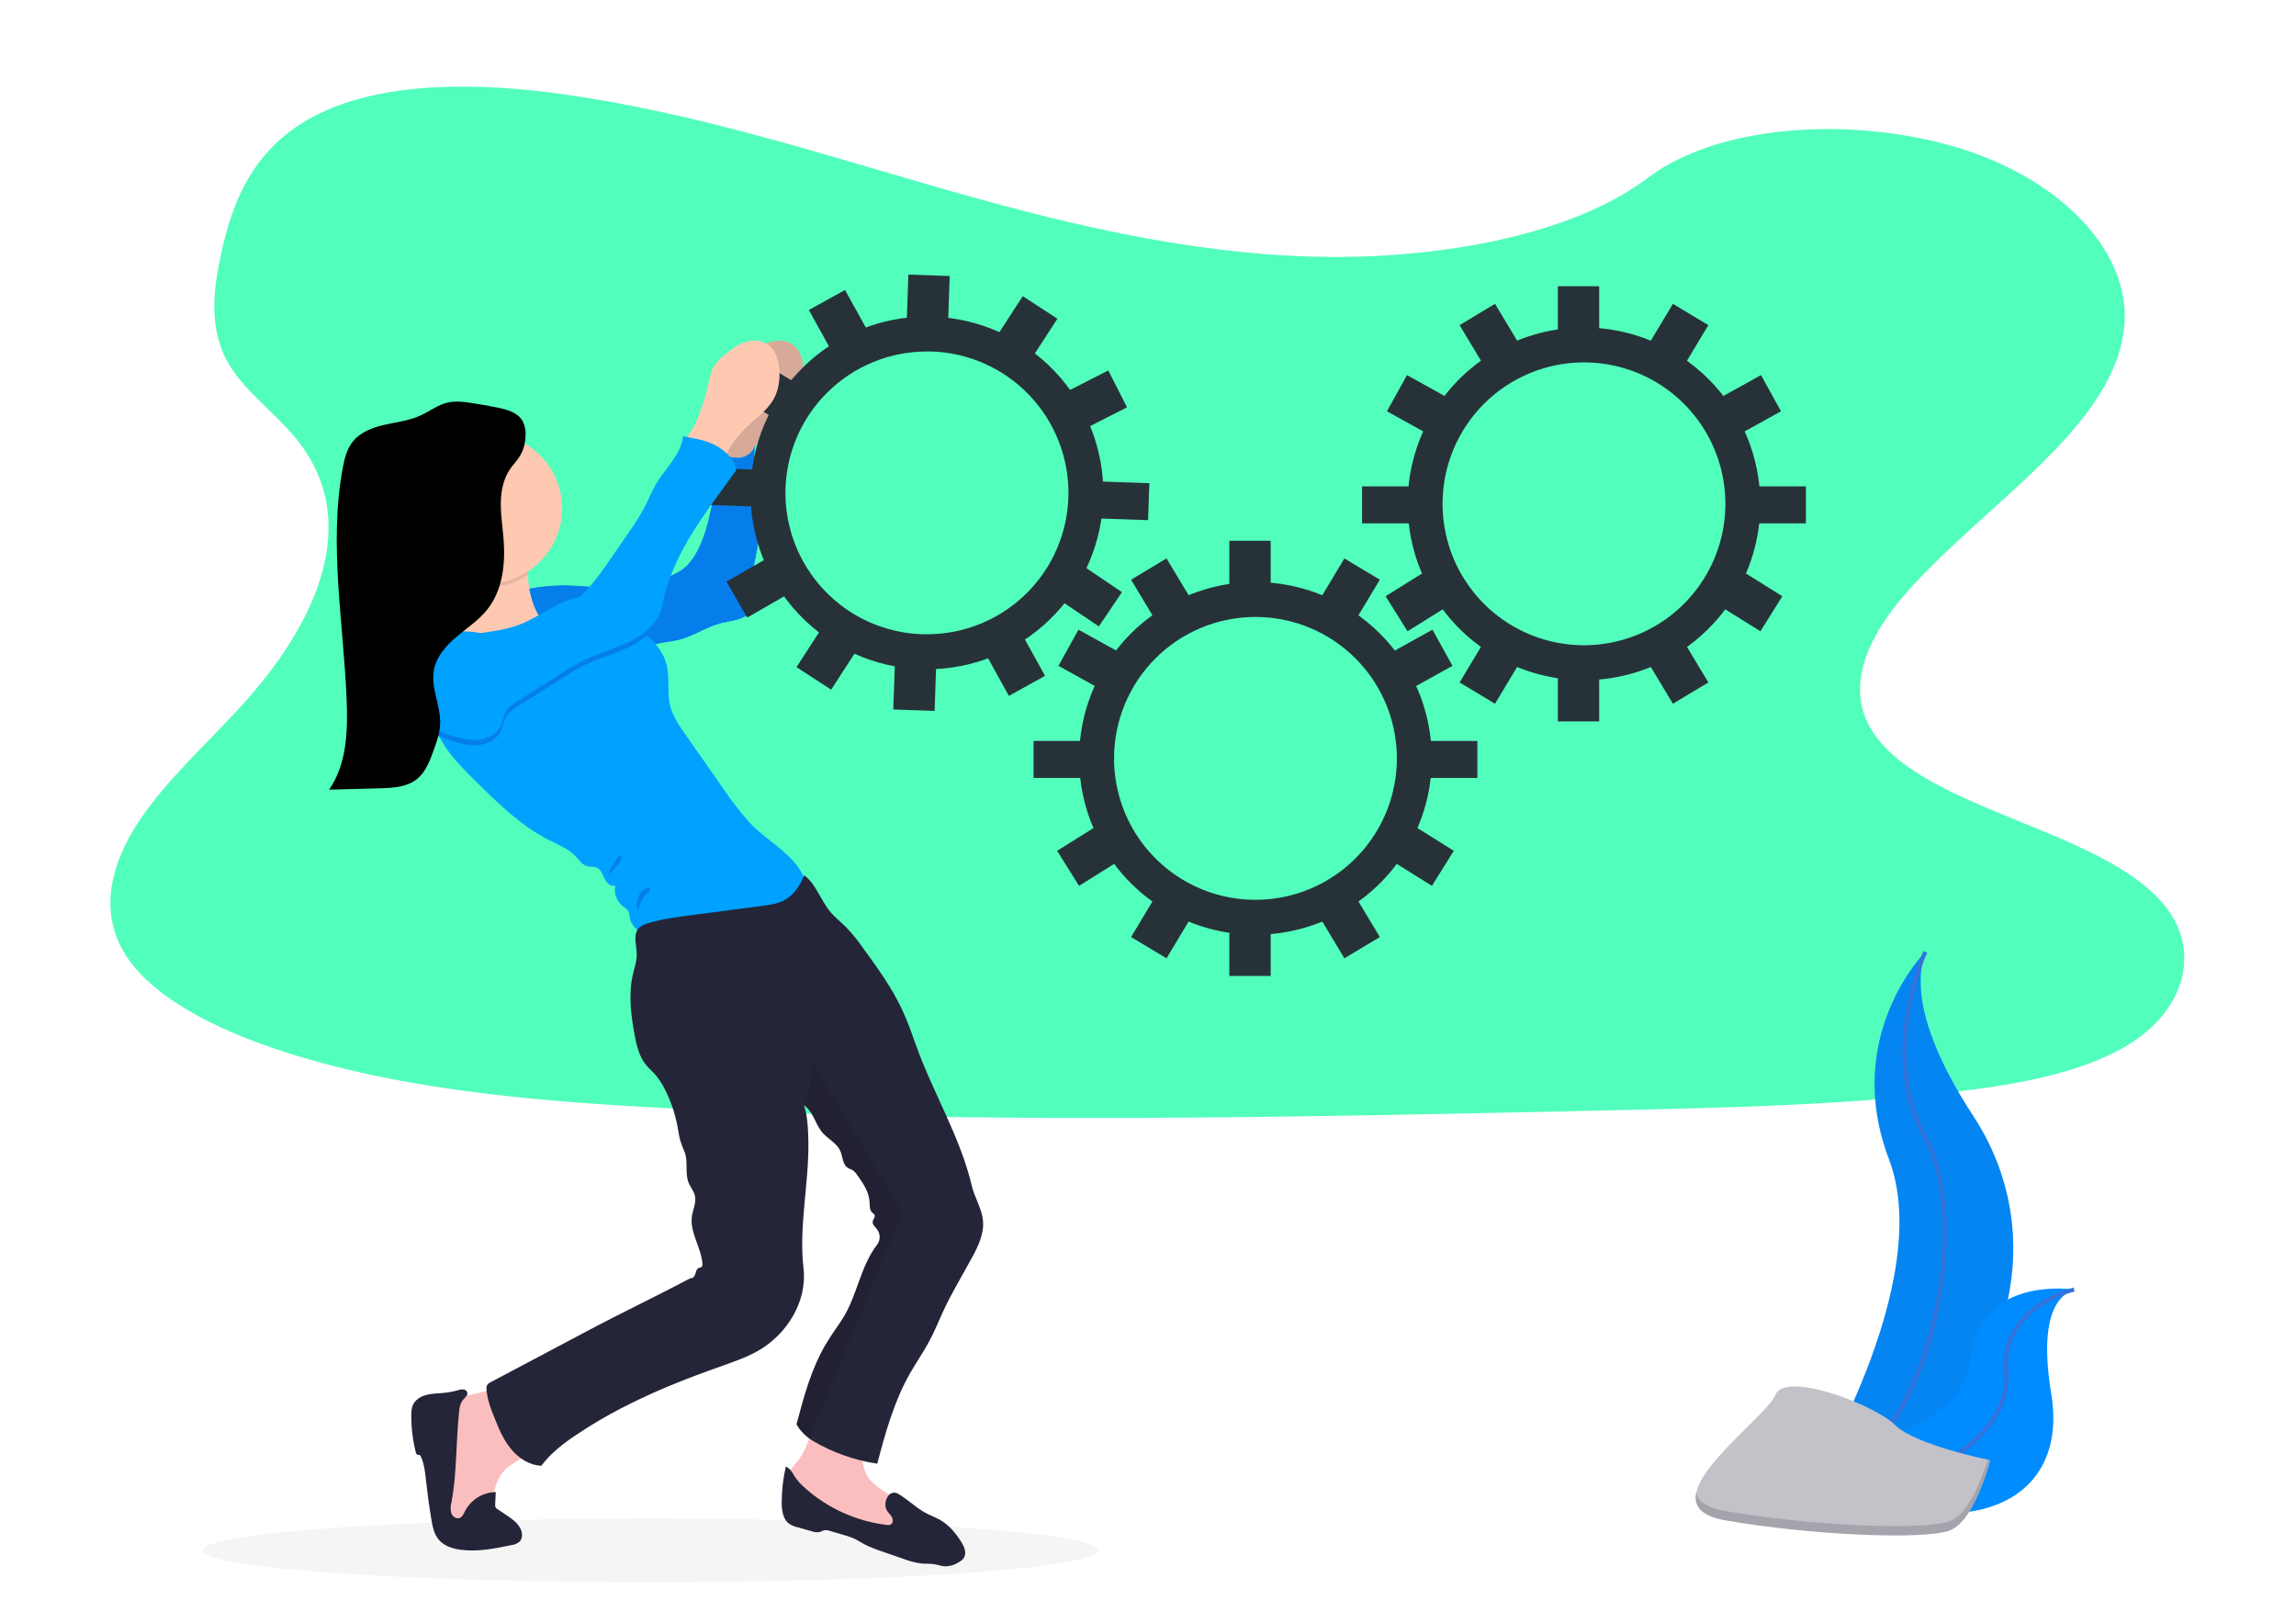 <svg width="566" height="400" viewBox="0 0 566 400" fill="none" xmlns="http://www.w3.org/2000/svg">
<path d="M324.251 63.274C291.477 62.428 260.262 54.569 230.455 45.97C200.649 37.371 171.125 27.826 139.136 23.268C118.561 20.336 95.028 19.921 78.453 28.119C62.497 35.999 57.342 49.601 54.571 62.261C52.485 71.766 51.26 81.768 56.972 90.665C60.942 96.843 67.981 102.034 72.853 107.954C89.802 128.544 77.82 153.93 59.458 174.034C50.849 183.463 40.848 192.457 34.199 202.499C27.55 212.541 24.476 224.037 30.294 234.281C36.057 244.409 49.796 252.051 64.679 257.414C94.906 268.306 130.512 271.421 165.256 273.188C242.143 277.097 319.436 275.401 396.525 273.694C425.056 273.067 453.708 272.434 481.773 269.137C497.36 267.319 513.449 264.427 524.767 257.454C539.129 248.602 542.689 233.613 533.062 222.512C516.918 203.892 472.293 199.263 460.996 179.281C454.787 168.282 461.163 156.032 470.192 145.828C489.557 123.946 522.012 104.748 523.719 79.732C524.894 62.555 509.291 45.347 485.166 37.219C459.881 28.702 424.813 29.77 406.167 43.873C386.949 58.412 353.192 64.003 324.251 63.274Z" fill="#52FEBC"/>
<path d="M160.339 390C221.309 390 270.735 386.486 270.735 382.151C270.735 377.816 221.309 374.302 160.339 374.302C99.369 374.302 49.943 377.816 49.943 382.151C49.943 386.486 99.369 390 160.339 390Z" fill="#F5F5F5"/>
<path d="M180.544 95.233C180.919 93.466 181.203 91.612 182.18 90.088C182.848 89.129 183.655 88.276 184.575 87.556C186.125 86.244 187.781 84.983 189.71 84.345C191.64 83.707 193.908 83.793 195.529 85.019C197.149 86.244 197.833 88.356 198.086 90.371C198.43 93.141 198.086 96.058 196.714 98.474C195.144 101.213 192.419 103.031 190.131 105.229C188.472 106.816 187.03 108.614 185.841 110.577C185.3 111.6 184.644 112.558 183.887 113.433C183.502 113.868 183.021 114.207 182.482 114.423C181.943 114.638 181.361 114.724 180.782 114.674C179.805 114.517 179.01 113.838 178.25 113.19C177.313 112.37 174.792 110.906 174.705 109.605C174.645 108.551 176.615 106.161 177.096 105.174C178.592 101.991 179.748 98.659 180.544 95.233Z" fill="#FFC9B1"/>
<path d="M180.544 95.233C180.919 93.466 181.203 91.612 182.18 90.088C182.848 89.129 183.655 88.276 184.575 87.556C186.125 86.244 187.781 84.983 189.71 84.345C191.64 83.707 193.908 83.793 195.529 85.019C197.149 86.244 197.833 88.356 198.086 90.371C198.43 93.141 198.086 96.058 196.714 98.474C195.144 101.213 192.419 103.031 190.131 105.229C188.472 106.816 187.03 108.614 185.841 110.577C185.3 111.6 184.644 112.558 183.887 113.433C183.502 113.868 183.021 114.207 182.482 114.423C181.943 114.638 181.361 114.724 180.782 114.674C179.805 114.517 179.01 113.838 178.25 113.19C177.313 112.37 174.792 110.906 174.705 109.605C174.645 108.551 176.615 106.161 177.096 105.174C178.592 101.991 179.748 98.659 180.544 95.233Z" fill="#000018" fill-opacity="0.16"/>
<path d="M127.372 145.848C131.429 144.769 135.617 144.258 139.814 144.329C146.818 144.43 154.029 146.126 160.698 143.979C162.42 143.382 164.094 142.656 165.707 141.807C167.049 141.138 168.416 140.45 169.444 139.356C172.761 135.841 174.189 130.549 175.227 125.825C176.265 121.1 176.534 116.249 176.802 111.423C178.529 112.228 180.347 113.023 182.261 112.861C184.175 112.699 186.084 111.24 186.074 109.316C185.791 113.787 185.568 118.315 186.322 122.731C186.616 124.483 187.072 126.21 187.229 127.982C187.796 134.383 184.439 140.779 185.639 147.094C185.837 148.041 185.733 149.026 185.343 149.912C184.952 150.798 184.294 151.539 183.461 152.031C181.74 152.958 179.714 153.074 177.82 153.55C174.108 154.497 170.867 156.857 167.14 157.738C165.403 158.148 163.595 158.245 161.883 158.685C159.422 159.333 157.189 160.741 154.682 161.187C152.804 161.521 150.869 161.293 148.97 161.455C147.319 161.592 145.699 162.027 144.043 162.068C139.992 162.169 136.158 159.875 133.464 156.832C130.77 153.788 129.063 149.534 127.372 145.848Z" fill="#0582F0"/>
<path d="M127.372 145.848C131.429 144.769 135.617 144.258 139.814 144.329C146.818 144.43 154.029 146.126 160.698 143.979C162.42 143.382 164.094 142.656 165.707 141.807C167.049 141.138 168.416 140.45 169.444 139.356C172.761 135.841 174.189 130.549 175.227 125.825C176.265 121.1 176.534 116.249 176.802 111.423C178.529 112.228 180.347 113.023 182.261 112.861C184.175 112.699 186.084 111.24 186.074 109.316C185.791 113.787 185.568 118.315 186.322 122.731C186.616 124.483 187.072 126.21 187.229 127.982C187.796 134.383 184.439 140.779 185.639 147.094C185.837 148.041 185.733 149.026 185.343 149.912C184.952 150.798 184.294 151.539 183.461 152.031C181.74 152.958 179.714 153.074 177.82 153.55C174.108 154.497 170.867 156.857 167.14 157.738C165.403 158.148 163.595 158.245 161.883 158.685C159.422 159.333 157.189 160.741 154.682 161.187C152.804 161.521 150.869 161.293 148.97 161.455C147.319 161.592 145.699 162.027 144.043 162.068C139.992 162.169 136.158 159.875 133.464 156.832C130.77 153.788 129.063 149.534 127.372 145.848Z" fill="#057EEC"/>
<path d="M309.49 152.071C316.385 152.071 323.125 154.116 328.858 157.947C334.591 161.777 339.059 167.222 341.697 173.593C344.336 179.963 345.026 186.972 343.68 193.735C342.335 200.497 339.014 206.709 334.138 211.584C329.262 216.459 323.05 219.779 316.288 221.124C309.525 222.468 302.516 221.777 296.146 219.138C289.776 216.498 284.332 212.03 280.502 206.296C276.672 200.563 274.628 193.822 274.629 186.927C274.63 177.682 278.304 168.817 284.841 162.28C291.379 155.743 300.245 152.071 309.49 152.071ZM309.49 143.462C300.892 143.462 292.487 146.012 285.339 150.789C278.19 155.565 272.619 162.355 269.329 170.298C266.039 178.241 265.178 186.982 266.856 195.414C268.533 203.847 272.674 211.592 278.754 217.672C284.834 223.751 292.58 227.89 301.012 229.567C309.445 231.244 318.185 230.382 326.128 227.091C334.071 223.8 340.86 218.228 345.636 211.079C350.412 203.93 352.96 195.525 352.959 186.927C352.946 175.403 348.362 164.354 340.212 156.206C332.063 148.057 321.014 143.474 309.49 143.462Z" fill="#263238"/>
<path d="M313.243 133.294H303.054V144.02H313.243V133.294Z" fill="#263238"/>
<path d="M340.149 142.892L331.416 137.645L325.892 146.838L334.625 152.086L340.149 142.892Z" fill="#263238"/>
<path d="M358.06 164.119L353.12 155.208L343.739 160.408L348.679 169.319L358.06 164.119Z" fill="#263238"/>
<path d="M352.987 218.354L358.386 209.713L349.29 204.029L343.891 212.67L352.987 218.354Z" fill="#263238"/>
<path d="M270.304 169.316L275.244 160.404L265.863 155.204L260.923 164.116L270.304 169.316Z" fill="#263238"/>
<path d="M275.094 212.666L269.694 204.025L260.599 209.709L265.998 218.35L275.094 212.666Z" fill="#263238"/>
<path d="M284.353 152.085L293.086 146.837L287.562 137.644L278.828 142.891L284.353 152.085Z" fill="#263238"/>
<path d="M313.243 229.834H303.054V240.56H313.243V229.834Z" fill="#263238"/>
<path d="M334.627 221.771L325.893 227.018L331.417 236.212L340.151 230.964L334.627 221.771Z" fill="#263238"/>
<path d="M278.83 230.965L287.564 236.213L293.088 227.019L284.354 221.772L278.83 230.965Z" fill="#263238"/>
<path d="M267.124 182.638H254.788V191.753H267.124V182.638Z" fill="#263238"/>
<path d="M351.856 191.753H364.192V182.638H351.856V191.753Z" fill="#263238"/>
<path d="M390.474 89.323C397.369 89.323 404.109 91.367 409.842 95.198C415.575 99.029 420.044 104.474 422.682 110.844C425.32 117.214 426.01 124.224 424.665 130.986C423.319 137.749 419.999 143.96 415.123 148.836C410.247 153.711 404.035 157.031 397.272 158.375C390.509 159.72 383.5 159.029 377.13 156.389C370.76 153.75 365.316 149.281 361.486 143.547C357.656 137.814 355.612 131.073 355.613 124.178C355.615 114.934 359.288 106.068 365.826 99.531C372.363 92.995 381.229 89.323 390.474 89.323ZM390.474 80.714C381.877 80.714 373.472 83.263 366.323 88.04C359.175 92.817 353.603 99.606 350.313 107.55C347.023 115.493 346.162 124.233 347.84 132.666C349.518 141.098 353.658 148.844 359.738 154.923C365.818 161.002 373.564 165.142 381.997 166.819C390.429 168.495 399.17 167.634 407.113 164.343C415.056 161.052 421.845 155.479 426.62 148.33C431.396 141.181 433.945 132.776 433.944 124.178C433.931 112.654 429.346 101.606 421.197 93.457C413.047 85.309 401.999 80.726 390.474 80.714Z" fill="#263238"/>
<path d="M394.227 70.55H384.038V81.276H394.227V70.55Z" fill="#263238"/>
<path d="M421.137 80.14L412.403 74.893L406.879 84.086L415.613 89.334L421.137 80.14Z" fill="#263238"/>
<path d="M439.046 101.369L434.107 92.458L424.726 97.658L429.665 106.569L439.046 101.369Z" fill="#263238"/>
<path d="M433.969 155.606L439.368 146.966L430.272 141.282L424.873 149.923L433.969 155.606Z" fill="#263238"/>
<path d="M351.285 106.573L356.225 97.662L346.844 92.462L341.904 101.374L351.285 106.573Z" fill="#263238"/>
<path d="M356.076 149.921L350.677 141.281L341.581 146.964L346.98 155.605L356.076 149.921Z" fill="#263238"/>
<path d="M365.337 89.335L374.07 84.087L368.546 74.893L359.813 80.141L365.337 89.335Z" fill="#263238"/>
<path d="M394.227 167.086H384.038V177.812H394.227V167.086Z" fill="#263238"/>
<path d="M415.611 159.024L406.877 164.272L412.401 173.465L421.135 168.218L415.611 159.024Z" fill="#263238"/>
<path d="M359.811 168.215L368.544 173.463L374.068 164.269L365.335 159.021L359.811 168.215Z" fill="#263238"/>
<path d="M348.103 119.889H335.767V129.004H348.103V119.889Z" fill="#263238"/>
<path d="M432.845 129.004H445.181V119.889H432.845V129.004Z" fill="#263238"/>
<path d="M228.486 86.639C228.896 86.639 229.306 86.639 229.716 86.639C238.853 86.95 247.503 90.839 253.8 97.467C260.097 104.094 263.539 112.931 263.384 122.072C263.228 131.213 259.488 139.927 252.969 146.337C246.45 152.747 237.674 156.339 228.531 156.34C228.121 156.34 227.711 156.34 227.296 156.34C218.158 156.028 209.509 152.139 203.211 145.511C196.914 138.883 193.472 130.046 193.628 120.904C193.784 111.763 197.525 103.048 204.046 96.639C210.566 90.23 219.343 86.638 228.486 86.639ZM228.486 78.03C217.085 78.028 206.14 82.506 198.009 90.498C189.878 98.49 185.212 109.356 185.017 120.755C184.822 132.154 189.113 143.174 196.965 151.439C204.817 159.705 215.603 164.555 226.997 164.944C227.503 164.944 228.01 164.969 228.516 164.969C239.917 164.969 250.861 160.491 258.991 152.498C267.12 144.506 271.785 133.64 271.98 122.241C272.174 110.843 267.883 99.824 260.031 91.559C252.179 83.294 241.394 78.444 230 78.055C229.494 78.055 228.987 78.03 228.481 78.03H228.486Z" fill="#263238"/>
<path d="M234.113 68.037L223.93 67.684L223.558 78.403L233.741 78.757L234.113 68.037Z" fill="#263238"/>
<path d="M260.667 78.557L252.121 73.009L246.281 82.005L254.827 87.553L260.667 78.557Z" fill="#263238"/>
<path d="M277.832 100.392L273.205 91.315L263.649 96.186L268.277 105.263L277.832 100.392Z" fill="#263238"/>
<path d="M270.886 154.404L276.582 145.956L267.689 139.96L261.993 148.408L270.886 154.404Z" fill="#263238"/>
<path d="M189.947 102.535L195.193 93.8L185.999 88.278L180.753 97.012L189.947 102.535Z" fill="#263238"/>
<path d="M193.518 146.865L188.424 138.001L179.093 143.364L184.187 152.228L193.518 146.865Z" fill="#263238"/>
<path d="M204.598 85.794L213.508 80.853L208.307 71.473L199.396 76.414L204.598 85.794Z" fill="#263238"/>
<path d="M230.765 164.51L220.582 164.156L220.21 174.875L230.392 175.229L230.765 164.51Z" fill="#263238"/>
<path d="M252.421 157.202L243.511 162.143L248.712 171.523L257.623 166.582L252.421 157.202Z" fill="#263238"/>
<path d="M196.345 164.441L204.891 169.989L210.731 160.993L202.185 155.445L196.345 164.441Z" fill="#263238"/>
<path d="M186.312 115.744L173.984 115.316L173.667 124.426L185.996 124.854L186.312 115.744Z" fill="#263238"/>
<path d="M270.688 127.783L283.016 128.211L283.333 119.101L271.004 118.673L270.688 127.783Z" fill="#263238"/>
<path d="M116.231 343.776C114.977 343.929 113.76 344.308 112.641 344.895C111.122 345.821 110.185 347.457 109.516 349.108C107.84 353.25 107.491 357.798 107.42 362.275C107.359 365.88 107.481 369.572 108.772 372.934C109.126 373.999 109.741 374.958 110.559 375.725C111.28 376.291 112.114 376.695 113.005 376.91C114.93 377.416 117.163 377.416 118.738 376.201C120.49 374.828 120.931 372.413 121.3 370.22C121.807 367.263 122.511 364.143 124.708 362.082C126.339 360.563 128.674 359.803 129.859 357.919C131.271 355.681 130.527 352.759 129.626 350.268C128.841 348.11 127.691 343.73 125.433 342.626C123.174 341.522 118.581 343.35 116.231 343.776Z" fill="#FBBEBE"/>
<path d="M199.519 354.385C198.837 356.8 197.626 359.033 195.975 360.922C194.962 362.077 193.721 363.48 194.253 364.913C194.469 365.398 194.791 365.829 195.195 366.174C202.619 373.441 213.005 376.975 223.31 378.262C223.476 378.307 223.651 378.307 223.817 378.262C224.12 378.125 224.191 377.755 224.232 377.416C224.396 376.342 224.396 375.249 224.232 374.175C223.725 371.643 221.523 369.886 219.365 368.498C217.208 367.111 214.848 365.764 213.643 363.5C212.124 360.684 212.777 357.018 210.989 354.385C209.541 352.243 206.852 351.346 204.3 350.926C203.414 350.789 201.53 349.817 200.755 350.268C199.965 350.724 199.788 353.504 199.519 354.385Z" fill="#FBBEBE"/>
<path d="M115.218 343.512C115.22 343.263 115.129 343.021 114.964 342.834C114.799 342.647 114.57 342.528 114.322 342.499C113.826 342.448 113.325 342.513 112.859 342.687C111.697 343.002 110.511 343.219 109.314 343.335C107.891 343.472 106.437 343.467 105.055 343.841C103.672 344.216 102.32 345.041 101.758 346.373C101.485 347.134 101.361 347.941 101.394 348.748C101.365 351.857 101.736 354.956 102.497 357.97C102.511 358.091 102.552 358.207 102.617 358.309C102.681 358.412 102.769 358.499 102.872 358.562C103.049 358.633 103.262 358.562 103.439 358.643C103.595 358.736 103.712 358.882 103.769 359.054C104.624 360.978 104.822 363.105 105.05 365.212C105.387 368.314 105.814 371.407 106.331 374.489C106.635 376.287 107.01 378.175 108.195 379.553C109.491 381.072 111.547 381.725 113.527 381.994C117.71 382.551 121.933 381.71 126.066 380.849C126.853 380.771 127.594 380.438 128.177 379.902C128.555 379.429 128.736 378.829 128.684 378.226C128.587 376.16 126.688 374.681 124.967 373.547L122.597 371.952C122.431 371.86 122.289 371.732 122.181 371.577C122.069 371.341 122.029 371.077 122.065 370.817L122.217 367.779C120.643 367.804 119.105 368.256 117.767 369.086C116.429 369.916 115.342 371.094 114.621 372.494C114.292 373.147 113.983 373.912 113.299 374.165C112.453 374.484 111.511 373.77 111.228 372.914C111.031 372.03 111.057 371.111 111.304 370.24C112.691 362.806 112.367 355.164 113.213 347.649C113.265 346.806 113.524 345.989 113.968 345.269C114.378 344.702 115.142 344.206 115.218 343.512Z" fill="#252539"/>
<path d="M218.646 372.337C218.996 372.914 219.538 373.349 219.862 373.947C220.186 374.545 220.181 375.416 219.598 375.755C219.255 375.906 218.872 375.945 218.504 375.866C211.069 374.943 204.089 371.786 198.486 366.812C197.556 366.026 196.732 365.122 196.035 364.123C195.382 363.11 194.83 361.92 193.716 361.505C193.05 364.391 192.71 367.344 192.703 370.306C192.703 372.256 192.972 374.484 194.567 375.613C195.206 376.01 195.908 376.296 196.643 376.459L200.122 377.441C200.736 377.673 201.4 377.738 202.046 377.629C202.457 377.517 202.821 377.259 203.241 377.183C203.699 377.134 204.162 377.193 204.594 377.355L207.597 378.231C208.613 378.49 209.607 378.828 210.569 379.244C211.425 379.649 212.22 380.181 213.056 380.631C214.457 381.334 215.911 381.925 217.406 382.399L222.692 384.232C224.137 384.803 225.648 385.191 227.189 385.387C228.253 385.478 229.331 385.387 230.385 385.569C231.185 385.706 231.96 385.994 232.77 386.075C234.105 386.112 235.417 385.724 236.517 384.966C236.946 384.727 237.317 384.397 237.606 383.999C238.366 382.819 237.712 381.265 236.968 380.074C235.596 377.877 233.879 375.816 231.61 374.56C230.689 374.053 229.696 373.679 228.749 373.218C226.055 371.911 224.014 369.729 221.467 368.235C219.062 366.837 217.512 370.478 218.646 372.337Z" fill="#252539"/>
<path d="M144.393 159.49C141.6 161.409 138.4 162.654 135.044 163.126C133.289 163.345 131.521 163.44 129.752 163.41C122.378 163.401 115.017 162.786 107.744 161.572C110.641 158.381 113.568 154.988 114.662 150.806C115.204 148.599 115.315 146.309 114.991 144.06C114.552 141.175 113.864 138.334 112.935 135.568C116.037 135.734 119.148 135.655 122.237 135.33C124 135.153 128.314 133.547 129.833 134.763C131.256 135.892 130.183 139.888 130.158 141.731C130.158 141.797 130.158 141.862 130.158 141.928C130.237 144.726 130.84 147.485 131.935 150.061C134.163 155.044 138.928 159.136 144.393 159.49Z" fill="#FFC9B1"/>
<path opacity="0.1" d="M130.178 141.705C127.958 143.155 125.454 144.113 122.834 144.515C120.213 144.917 117.537 144.753 114.985 144.035C114.547 141.15 113.859 138.309 112.929 135.543C116.032 135.709 119.142 135.629 122.232 135.305C123.994 135.127 128.309 133.522 129.828 134.737C131.276 135.867 130.203 139.862 130.178 141.705Z" fill="black"/>
<path d="M120.029 143.863C130.265 143.863 138.564 135.565 138.564 125.328C138.564 115.092 130.265 106.794 120.029 106.794C109.793 106.794 101.495 115.092 101.495 125.328C101.495 135.565 109.793 143.863 120.029 143.863Z" fill="#FFC9B1"/>
<path d="M198.669 219.114C198.679 220.61 198.299 222.083 197.566 223.388C196.834 224.692 195.774 225.783 194.491 226.553C193.058 227.306 191.522 227.843 189.933 228.149C181.456 230.174 172.771 231.84 164.066 231.344C162.182 231.238 160.268 231.015 158.577 230.189C156.885 229.364 155.442 227.819 155.189 225.956C155.178 225.495 155.087 225.039 154.921 224.609C154.585 224.134 154.145 223.742 153.634 223.464C152.851 222.863 152.253 222.054 151.907 221.129C151.562 220.204 151.483 219.201 151.68 218.233C150.621 218.704 149.517 217.641 149.021 216.592C148.525 215.544 148.135 214.278 147.071 213.838C146.347 213.529 145.512 213.711 144.747 213.513C143.526 213.2 142.782 211.994 141.921 211.093C140.164 209.214 137.672 208.242 135.373 207.087C128.552 203.649 122.992 198.2 117.548 192.842C114.808 190.143 112.048 187.424 109.876 184.233C109.263 183.337 108.711 182.415 108.19 181.468C106.543 178.31 105.115 175.043 103.916 171.69C103.227 169.897 102.528 168.003 102.812 166.119C102.837 165.947 102.872 165.775 102.913 165.613C103.266 164.389 103.835 163.238 104.594 162.215C106.478 159.445 108.949 156.822 112.19 155.971C115.431 155.12 118.667 156.148 121.959 156.847C123.052 157.09 124.16 157.259 125.276 157.353C128.765 157.601 132.218 156.665 135.591 155.733L139.268 154.72C141.111 154.214 142.033 151.985 143.896 151.596C144.729 151.476 145.577 151.519 146.393 151.722C150.176 152.441 153.989 153.368 157.316 155.292C158.057 155.722 158.766 156.205 159.438 156.736C161.808 158.609 163.681 161.106 164.37 164.023C165.13 167.228 164.416 170.651 165.185 173.857C165.813 176.506 167.403 178.815 168.963 181.048L178.012 193.971C180.032 197.013 182.257 199.913 184.672 202.651C189.523 207.933 198.547 211.928 198.669 219.114Z" fill="#00A1FF"/>
<path d="M174.503 95.233C174.878 93.466 175.156 91.612 176.134 90.088C176.802 89.129 177.609 88.276 178.529 87.556C180.084 86.244 181.734 84.983 183.664 84.345C185.593 83.707 187.862 83.793 189.482 85.019C191.103 86.244 191.787 88.356 192.04 90.371C192.384 93.141 192.04 96.058 190.667 98.474C189.098 101.213 186.373 103.031 184.084 105.229C182.427 106.817 180.986 108.615 179.795 110.577C179.254 111.6 178.598 112.558 177.84 113.433C177.456 113.868 176.975 114.207 176.436 114.423C175.896 114.638 175.314 114.724 174.736 114.674C173.764 114.517 172.964 113.838 172.204 113.19C171.267 112.37 168.74 110.906 168.659 109.605C168.598 108.551 170.568 106.161 171.049 105.174C172.545 101.99 173.703 98.658 174.503 95.233Z" fill="#FFC9B1"/>
<path d="M239.642 309.927C237.312 314.227 234.76 318.415 232.684 322.841C231.473 325.428 230.425 328.092 229.078 330.609C227.61 333.354 225.802 335.906 224.267 338.62C220.403 345.462 218.251 353.179 216.261 360.78C210.694 359.947 205.338 358.056 200.482 355.21C200.152 355.018 199.838 354.815 199.535 354.597C198.236 353.667 197.15 352.47 196.349 351.088C198.188 344.135 200.076 337.066 203.819 330.923C205.039 328.897 206.437 327.049 207.693 325.074C211.334 319.352 212.083 312.13 216.241 306.773C216.638 306.232 216.852 305.58 216.852 304.909C216.852 304.238 216.638 303.586 216.241 303.045C215.76 302.423 214.995 301.83 215.137 301.06C215.243 300.498 215.831 299.992 215.603 299.465C215.496 299.212 215.238 299.075 215.036 298.893C214.327 298.24 214.418 297.126 214.357 296.169C214.2 293.743 212.747 291.611 211.319 289.631C211.034 289.161 210.656 288.755 210.21 288.436C209.835 288.208 209.389 288.107 209.014 287.874C207.688 287.043 207.784 285.109 207.146 283.676C206.315 281.787 204.224 280.824 202.852 279.29C201.104 277.34 200.659 274.621 198.8 272.914C198.613 272.73 198.411 272.561 198.198 272.408C199.119 275.269 199.21 278.323 199.276 281.336C199.454 291.661 196.871 302.352 198.081 312.611C199.033 320.749 194.03 328.872 186.915 332.938C184.18 334.498 181.193 335.541 178.225 336.6C173.774 338.175 169.338 339.8 164.973 341.623C161.887 342.899 158.848 344.275 155.857 345.75C152.16 347.545 148.561 349.536 145.076 351.716C140.792 354.44 136.508 357.21 133.464 361.277C130.522 361.196 127.828 359.428 125.964 357.15C124.101 354.871 122.926 352.086 121.857 349.371C120.91 347.016 119.979 344.586 119.908 342.049C119.92 341.776 120.01 341.513 120.166 341.289C120.322 341.065 120.538 340.889 120.789 340.783L141.131 330.001L144.934 327.976C153.264 323.555 161.894 319.468 170.224 315.052C170.786 315.219 171.237 314.581 171.404 314.039C171.571 313.498 171.687 312.799 172.214 312.556C172.477 312.429 172.822 312.434 173.019 312.211C173.148 312.012 173.198 311.772 173.161 311.538C172.893 307.487 169.986 303.805 170.568 299.81C170.816 298.108 171.693 296.432 171.313 294.746C171.044 293.586 170.214 292.649 169.763 291.55C168.75 289.094 169.763 286.137 168.669 283.731C167.942 282.15 167.448 280.471 167.201 278.748C166.677 275.317 165.628 271.986 164.091 268.873C163.352 267.299 162.388 265.841 161.23 264.544C160.617 263.885 159.929 263.298 159.346 262.614C157.579 260.518 156.926 257.722 156.424 255.018C155.513 250.121 154.905 245.042 156.019 240.191C156.404 238.535 156.992 236.894 156.966 235.198C156.941 232.954 155.953 230.336 157.513 228.716C158.159 228.136 158.944 227.733 159.792 227.546C163.377 226.477 167.11 225.991 170.821 225.52L187.811 223.297C189.756 223.039 191.746 222.791 193.463 221.823C195.767 220.552 197.296 218.198 198.233 215.747C201.216 217.924 202.33 221.98 204.71 224.791C205.87 226.163 207.303 227.272 208.574 228.533C210.128 230.17 211.552 231.926 212.833 233.785C216.378 238.651 219.922 243.553 222.454 249.012C223.776 251.848 224.799 254.805 225.852 257.748C230 269.329 236.76 280.323 239.566 292.295C240.254 295.222 242.042 297.865 242.321 300.858C242.635 304.033 241.166 307.102 239.642 309.927Z" fill="#252539"/>
<path d="M150.667 213.741C150.25 214.511 150.034 215.373 150.039 216.248C150.418 214.374 152.996 213.336 153.163 211.483C153.239 210.627 153.082 210.667 152.555 211.118C151.755 211.812 151.406 213.007 150.667 213.741Z" fill="#057EEC"/>
<path d="M158.521 219.433C157.977 219.893 157.57 220.494 157.346 221.17C156.908 222.122 156.824 223.2 157.108 224.208C157.488 224.031 157.615 223.565 157.731 223.16C157.918 222.529 158.188 221.926 158.536 221.368C158.84 220.861 160.243 219.732 160.238 219.2C160.223 218.385 158.896 219.144 158.521 219.433Z" fill="#057EEC"/>
<path d="M159.428 156.7C158.236 157.725 156.923 158.599 155.518 159.303C151.847 161.161 147.78 162.144 144.084 163.946C142.26 164.881 140.488 165.914 138.776 167.041L127.788 174.004C126.905 174.509 126.091 175.127 125.367 175.842C124.045 177.25 124.05 179.726 122.835 181.235C121.62 182.744 119.523 183.595 117.502 183.696C115.478 183.708 113.468 183.365 111.562 182.683C110.408 182.338 109.275 181.925 108.169 181.448C107.013 180.957 105.918 180.331 104.908 179.584C102.948 178.105 101.363 175.953 101.07 173.507C100.938 171.829 101.16 170.141 101.723 168.555C102.027 167.522 102.418 166.518 102.893 165.552C103.163 165.002 103.474 164.474 103.825 163.972C106.357 160.397 110.798 158.72 115.097 157.895C117.356 157.454 119.655 157.186 121.939 156.801C123.032 157.044 124.14 157.213 125.256 157.307C128.745 157.556 132.198 156.619 135.571 155.687L139.247 154.674C141.091 154.168 142.012 151.94 143.876 151.55C144.709 151.43 145.556 151.473 146.373 151.676C150.155 152.395 153.969 153.322 157.296 155.246C158.04 155.679 158.753 156.165 159.428 156.7Z" fill="#057EEC"/>
<path d="M168.391 107.508C167.92 111.989 164.137 115.281 161.808 119.155C160.688 121.034 159.903 123.095 158.896 125.039C157.741 127.16 156.456 129.206 155.047 131.167L150.93 137.143C148.509 140.657 146.063 144.202 142.969 147.144C137.576 148.061 133.054 152.066 127.939 154.011C123.848 155.565 119.386 155.778 115.092 156.614C110.798 157.449 106.346 159.146 103.824 162.691C102.885 164.089 102.174 165.627 101.718 167.248C101.152 168.832 100.931 170.519 101.07 172.196C101.378 174.637 102.943 176.784 104.903 178.273C106.863 179.761 109.207 180.643 111.557 181.372C113.463 182.051 115.473 182.394 117.497 182.385C119.523 182.283 121.579 181.503 122.835 179.923C124.091 178.343 124.03 175.938 125.367 174.53C126.093 173.816 126.908 173.198 127.792 172.692L138.781 165.729C140.492 164.609 142.262 163.583 144.083 162.655C147.78 160.847 151.847 159.87 155.518 158.011C159.189 156.153 162.608 153.084 163.342 149.033C165.58 136.585 174.194 126.093 181.572 115.813C181.329 115.762 181.405 115.21 181.314 114.977C180.372 112.536 178.276 110.698 175.916 109.538C173.556 108.379 170.923 108.055 168.391 107.508Z" fill="#00A1FF"/>
<path d="M129.539 107.599C129.676 106.249 129.41 104.889 128.775 103.69C127.554 101.664 124.997 100.95 122.698 100.474C120.473 100.018 118.238 99.627 115.993 99.299C114.15 99.031 112.261 98.793 110.448 99.208C107.916 99.76 105.855 101.436 103.51 102.479C100.74 103.715 97.671 104.039 94.714 104.723C91.757 105.406 88.728 106.566 86.875 108.967C85.467 110.79 84.905 113.119 84.485 115.388C80.975 134.322 84.753 153.743 85.472 172.986C85.751 180.476 85.411 188.482 81.132 194.635L93.595 194.306C96.785 194.225 100.214 194.057 102.71 192.088C104.918 190.356 105.961 187.565 106.908 184.922C107.653 182.841 108.402 180.719 108.498 178.511C108.696 173.989 106.128 169.548 106.979 165.096C107.602 161.774 110.018 159.09 112.605 156.908C115.193 154.725 118.069 152.856 120.161 150.183C123.898 145.458 124.612 139.001 124.146 133C123.868 129.43 123.23 125.86 123.539 122.29C123.771 119.621 124.617 116.866 126.364 114.785C128.329 112.425 129.367 110.947 129.539 107.599Z" fill="black"/>
<path opacity="0.1" d="M222.409 298.842L199.535 354.623C198.236 353.692 197.15 352.496 196.349 351.113C198.187 344.16 200.076 337.091 203.819 330.948C205.039 328.923 206.437 327.074 207.693 325.099C211.334 319.377 212.083 312.156 216.241 306.798C216.638 306.258 216.852 305.605 216.852 304.934C216.852 304.264 216.638 303.611 216.241 303.071C215.76 302.448 214.995 301.855 215.137 301.086C215.243 300.524 215.831 300.017 215.603 299.49C215.496 299.237 215.238 299.101 215.036 298.918C214.327 298.265 214.418 297.151 214.357 296.194C214.2 293.768 212.747 291.636 211.319 289.656C211.034 289.187 210.656 288.78 210.21 288.461C209.835 288.233 209.389 288.132 209.014 287.899C207.688 287.068 207.784 285.134 207.146 283.701C206.315 281.812 204.224 280.85 202.851 279.315C201.104 277.366 200.659 274.646 198.8 272.94L198.643 272.545L200.426 261.784L222.409 298.842Z" fill="black"/>
<path d="M474.635 234.605C474.635 234.605 454.048 255.192 465.67 285.738C477.292 316.284 445.752 367.083 445.752 367.083C445.752 367.083 446.091 367.033 446.736 366.925C489.017 359.461 510.023 311.108 486.513 275.184C477.75 261.825 470.576 246.158 474.635 234.605Z" fill="#0582F0"/>
<path opacity="0.1" d="M474.635 234.949C474.635 234.949 454.048 255.537 465.67 286.083C477.292 316.629 445.752 367.422 445.752 367.422C445.752 367.422 446.091 367.373 446.736 367.265C489.017 359.801 510.023 311.447 486.513 275.523C477.75 262.169 470.576 246.503 474.635 234.949Z" fill="#00A1FF"/>
<path d="M474.636 234.605C474.636 234.605 463.014 259.837 474.636 280.424C486.258 301.011 476.604 358.782 445.748 367.083" stroke="#3572D9" stroke-miterlimit="10"/>
<path d="M511.303 317.868C511.303 317.868 487.813 314.129 485.673 335.178C483.532 356.228 440.488 359.146 440.488 359.146L441.295 359.682C476.821 383.005 510.786 374.537 505.664 343.568C503.775 332.059 503.932 320.496 511.303 317.868Z" fill="#008BFF"/>
<path d="M511.303 317.868C511.303 317.868 493.068 321.869 494.573 338.451C496.079 355.032 467.511 374.906 440.508 359.151" stroke="#3572D9" stroke-miterlimit="10"/>
<path d="M490.637 359.913C490.637 359.913 472.136 356.213 467.201 351.278C462.266 346.343 440.065 337.712 437.6 343.897C435.135 350.082 404.298 371.034 425.264 374.734C446.23 378.434 474.602 379.654 480.767 377.194C486.932 374.734 490.637 359.913 490.637 359.913Z" fill="#C3C2C8"/>
<path d="M425.264 372.426C446.234 376.126 474.601 377.347 480.766 374.887C485.465 373.007 488.727 363.983 490.016 359.781L490.632 359.909C490.632 359.909 486.931 374.709 480.766 377.175C474.601 379.64 446.23 378.41 425.264 374.714C419.211 373.647 417.479 371.137 418.134 367.963C418.646 370.035 420.756 371.629 425.264 372.426Z" fill="#000018" fill-opacity="0.16"/>
</svg>
